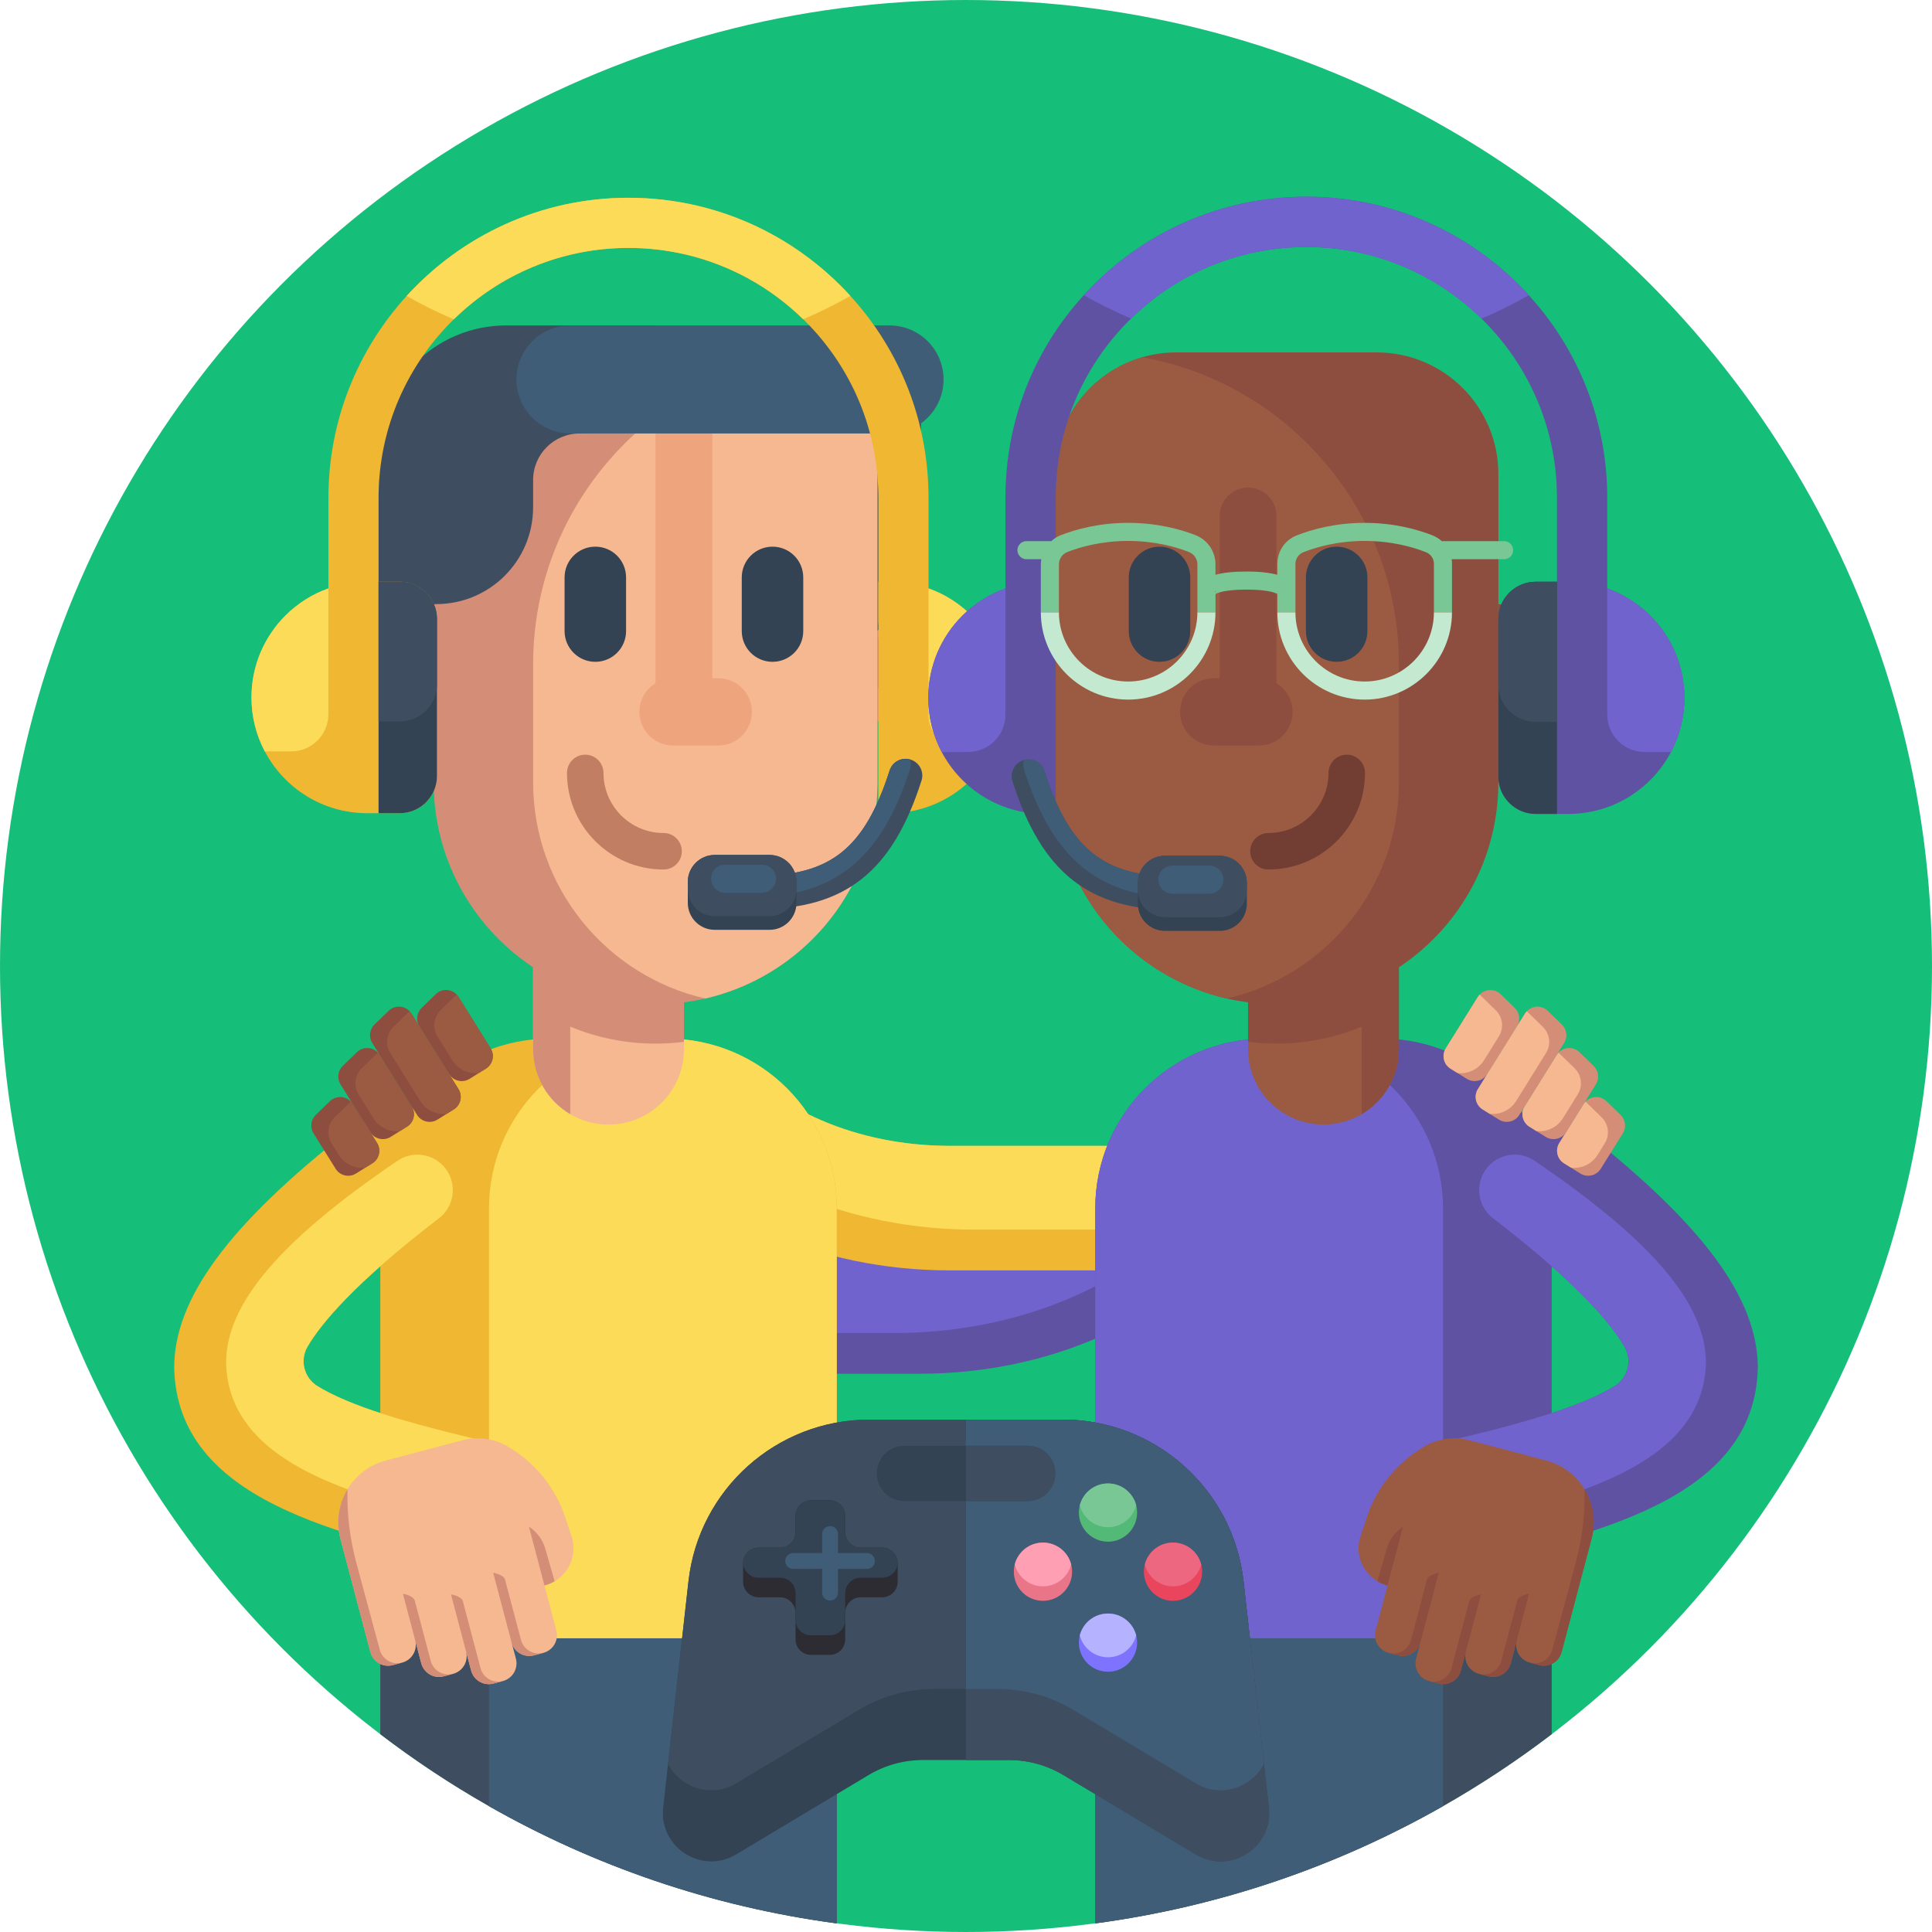 <svg id="Icons" enable-background="new 0 0 512 512" height="512" viewBox="0 0 512 512" width="512" xmlns="http://www.w3.org/2000/svg"><g><circle cx="256" cy="256" fill="#15be79" r="255.999"/><g><g><g><path d="m197.16 331.07v33h46.27c35 0 66.62-14.26 84.6-38.16l-9.52-7.16-16.86-12.67c-11.6 15.42-33.9 24.99-58.22 24.99z" fill="#6052a3"/></g><g><path d="m197.16 331.07v22.2h39.68c33.18 0 63.33-12.82 81.67-34.52l-16.86-12.67c-11.6 15.42-33.9 24.99-58.22 24.99z" fill="#7063ce"/></g></g><g><g><path d="m297.963 303.666v33h-46.27c-35 0-66.62-14.26-84.6-38.16l9.52-7.16 16.86-12.67c11.6 15.42 33.9 24.99 58.22 24.99z" fill="#efb732"/></g><g><path d="m297.963 303.666v22.2h-39.68c-33.18 0-63.33-12.82-81.67-34.52l16.86-12.67c11.6 15.42 33.9 24.99 58.22 24.99z" fill="#fbdb58"/></g></g><g><g><path d="m100.78 434.139v25.44c9.13 6.98 18.76 13.36 28.8 19.07 27.87 15.86 59.01 26.64 92.16 31.07v-75.579h-120.96z" fill="#3e4e60"/><path d="m129.58 434.139v44.51c27.87 15.86 59.01 26.64 92.16 31.07v-75.579h-92.16z" fill="#3f5d77"/></g><g><g><path d="m100.786 434.136v-113.879c0-24.86 20.14-45.02 45.01-45.02h30.94c24.87 0 45.01 20.16 45.01 45.02v113.879z" fill="#efb732"/><path d="m221.746 434.136v-113.879c0-24.86-20.14-45.02-45.01-45.02h-2.13c-24.87 0-45.02 20.16-45.02 45.02v113.879z" fill="#fbdb58"/></g><g><g><path d="m112.893 302.603c-4.854-6.633-14.231-7.888-20.695-2.81-31.701 24.906-46.035 44.415-46.035 62.7.76 35.11 43.62 44.2 81.01 52.99l2.51-10.94 4.87-21.22c-15.39-3.54-31.37-7.38-42.71-12.13-3.404-1.429-5.903-2.739-7.733-3.874-3.557-2.206-4.718-6.843-2.604-10.455 3.522-6.019 12.413-16.833 34.801-33.99 4.061-3.112 4.907-8.895 1.886-13.024z" fill="#efb732"/><path d="m118.193 309.849c-2.984-4.079-8.672-5.081-12.852-2.24-31.27 21.249-45.428 37.942-45.428 53.584.69 27.24 35.53 36.29 69.77 43.35l4.87-21.22c-15.39-3.54-31.37-7.38-42.71-12.13-3.404-1.429-5.903-2.739-7.733-3.874-3.557-2.206-4.718-6.843-2.604-10.455 3.522-6.019 12.413-16.833 34.801-33.99 4.06-3.114 4.906-8.896 1.886-13.025z" fill="#fbdb58"/></g><g><path d="m90.215 407.749 7.95 30.06c.69 2.59 3.34 4.14 5.93 3.46l2.49-.66c2.59-.69 4.13-3.35 3.45-5.93l1.61 6.12c.69 2.58 3.34 4.13 5.93 3.45l2.49-.66c2.59-.69 4.14-3.34 3.45-5.93l1.34 5.05c.68 2.58 3.35 4.13 5.93 3.45l2.48-.66c2.59-.68 4.13-3.33 3.46-5.93l-1.15-4.33c.68 2.58 3.33 4.13 5.93 3.45l2.49-.66c2.58-.68 4.12-3.33 3.45-5.93l-2.9-10.95-.26-.98c.97-.25 1.87-.63 2.69-1.12.6-.35 1.16-.77 1.66-1.23 2.88-2.61 4.14-6.78 2.81-10.75l-1.67-5.01c-1.31-3.94-3.33-7.58-5.9-10.75-2.58-3.17-5.73-5.87-9.32-7.96v-.03c-3.64-2.11-7.98-2.69-12.04-1.62l-20.25 5.35c-4.31 1.13-7.8 3.85-10.01 7.35-.1.16-.2.33-.3.5-2.17 3.74-2.93 8.32-1.74 12.85z" fill="#f5b890"/><g><g><path d="m133.845 418.631.133.504 4.08 15.443c.684 2.59 3.338 4.134 5.928 3.45l-2.488.657c-2.59.684-5.244-.86-5.928-3.45l-4.871-18.435c.001.001 2.783.457 3.146 1.831z" fill="#d48d77"/></g><g><path d="m109.924 424.189.133.504 4.08 15.443c.684 2.59 3.338 4.134 5.928 3.45l-2.488.657c-2.59.684-5.244-.86-5.928-3.45l-4.871-18.435c.001 0 2.783.457 3.146 1.831z" fill="#d48d77"/></g><g><path d="m122.662 424.354.133.504 4.545 17.199c.684 2.59 3.338 4.134 5.928 3.45l-2.488.657c-2.59.684-5.244-.86-5.928-3.45l-5.335-20.192c0 .001 2.782.458 3.145 1.832z" fill="#d48d77"/></g><g fill="#d48d77"><path d="m92.091 394.668c-2.301 3.792-3.107 8.48-1.884 13.108l7.943 30.063c.684 2.59 3.338 4.135 5.928 3.45l2.488-.657c-2.59.684-5.244-.86-5.928-3.45l-6.231-23.102c-1.705-6.325-2.485-12.864-2.316-19.412z"/><path d="m140.175 404.569 4.11 15.6c.97-.25 1.87-.63 2.69-1.12l-2.46-8.59c-.7-2.44-2.25-4.52-4.34-5.89z"/></g></g></g></g><g><path d="m181.252 256.338v21.707c0 11.04-8.954 19.98-19.994 19.98-3.703 0-7.171-1.009-10.142-2.763-5.886-3.468-9.838-9.879-9.838-17.216v-21.707h39.974z" fill="#f5b890"/><path d="m141.279 256.338v21.707c0 7.337 3.952 13.748 9.838 17.216v-23.199c6.95 2.902 14.591 4.504 22.605 4.504 2.556 0 5.071-.166 7.531-.47v-19.758z" fill="#d48d77"/></g><g><g><g><path d="m105.011 191.145h9.912v-31.015h-9.912c-8.564 0-15.507 6.943-15.507 15.507 0 8.565 6.942 15.508 15.507 15.508z" fill="#d48d77"/><path d="m104.511 182.292h10.412v-13.309h-10.412c-3.675 0-6.654 2.979-6.654 6.654-.001 3.675 2.979 6.655 6.654 6.655z" fill="#c17e62"/></g><g><path d="m236.867 160.13h-4.341v31.015h4.341c8.564 0 15.507-6.943 15.507-15.507 0-8.565-6.943-15.508-15.507-15.508z" fill="#d48d77"/><path d="m237.367 168.983h-4.841v13.309h4.841c3.675 0 6.654-2.979 6.654-6.654 0-3.676-2.979-6.655-6.654-6.655z" fill="#c17e62"/></g></g><path d="m221.106 160.13v10c12.671 0 22.942-10.272 22.942-22.942v-46.626h-22.942z" fill="#3e4e60"/><g><path d="m232.528 125.614v81.687c0 16.235-6.577 30.937-17.216 41.576-7.682 7.668-17.465 13.223-28.408 15.738-4.242.967-8.65 1.478-13.182 1.478-32.47 0-58.806-26.322-58.806-58.792v-81.687c0-17.796 14.439-32.221 32.235-32.221h53.155c3.122 0 6.135.442 8.995 1.285 13.417 3.882 23.227 16.262 23.227 30.936z" fill="#d48d77"/><path d="m232.528 125.614v81.687c0 16.235-6.577 30.937-17.216 41.576-7.682 7.668-17.465 13.223-28.408 15.738-26.142-5.983-45.624-29.375-45.624-57.313v-31.254c0-40.664 29.348-74.46 68.022-81.369 13.416 3.881 23.226 16.261 23.226 30.935z" fill="#f5b890"/><g fill="#eea47d"><path d="m190.351 179.744h-11.988c-4.924 0-8.915 3.991-8.915 8.915 0 4.924 3.991 8.915 8.915 8.915h11.988c4.924 0 8.915-3.991 8.915-8.915 0-4.923-3.991-8.915-8.915-8.915z"/><path d="m173.724 93.391h15.039v92.405h-15.039z"/></g><g fill="#334353"><path d="m157.766 144.873c-4.5 0-8.147 3.648-8.147 8.147v14.22c0 4.499 3.648 8.147 8.147 8.147 4.499 0 8.147-3.648 8.147-8.147v-14.22c0-4.5-3.648-8.147-8.147-8.147z"/><path d="m204.722 144.873c-4.5 0-8.147 3.648-8.147 8.147v14.22c0 4.499 3.648 8.147 8.147 8.147 4.499 0 8.147-3.648 8.147-8.147v-14.22c0-4.5-3.648-8.147-8.147-8.147z"/></g><g><path d="m175.853 230.431c-14.114 0-25.596-11.482-25.596-25.595 0-2.671 2.165-4.836 4.836-4.836s4.836 2.165 4.836 4.836c0 8.78 7.143 15.923 15.924 15.923 2.671 0 4.836 2.165 4.836 4.836s-2.165 4.836-4.836 4.836z" fill="#c17e62"/></g></g><g><path d="m114.923 191.145h-9.912c-1.733 0-3.394-.297-4.95-.821v4.134c0 8.224 6.667 14.89 14.89 14.89z" fill="#3e4e60"/><path d="m114.922 160.093h-9.911c-1.65 0-3.209.327-4.7.804l-.249.013v-40.576c0-18.828 15.263-34.091 34.091-34.091h39.57v8.515c0 11.112-9.008 20.121-20.121 20.121-6.805 0-12.322 5.517-12.322 12.322v7.233c0 14.171-11.488 25.658-25.659 25.658l-.698.037v-.036z" fill="#3e4e60"/><path d="m235.73 114.879h-84.552c-7.908 0-14.318-6.41-14.318-14.318 0-7.908 6.41-14.318 14.318-14.318h84.552c7.908 0 14.318 6.41 14.318 14.318 0 7.908-6.41 14.318-14.318 14.318z" fill="#3f5d77"/></g></g></g><g><g><g><path d="m87.031 131.926v32.679c0 3.677 2.977 6.646 6.646 6.646 3.668 0 6.646-2.968 6.646-6.646v-32.679c0-18.519 7.647-35.292 19.946-47.307 11.944-11.705 28.292-18.918 46.279-18.918 5.13 0 10.261.594 15.24 1.763 11.696 2.756 22.426 8.675 31.065 17.137.177.159.346.328.523.505 12.503 12.502 19.396 29.134 19.396 46.82v32.679c0 3.677 2.977 6.646 6.646 6.646 3.668 0 6.646-2.968 6.646-6.646v-32.679c0-19.981-7.328-38.837-20.708-53.51-.842-.922-1.701-1.825-2.587-2.711-10.473-10.474-23.587-17.801-37.942-21.186-5.981-1.4-12.13-2.109-18.28-2.109-23.259 0-44.224 10.039-58.782 26.024-12.875 14.124-20.734 32.909-20.734 53.492z" fill="#efb732"/></g><path d="m107.765 78.435c4.023 2.295 8.196 4.368 12.503 6.185 11.944-11.705 28.292-18.918 46.279-18.918 5.13 0 10.261.594 15.24 1.763 11.696 2.756 22.426 8.675 31.065 17.137 4.306-1.817 8.48-3.881 12.503-6.185-.842-.922-1.701-1.825-2.587-2.711-10.473-10.474-23.587-17.801-37.942-21.186-5.981-1.4-12.13-2.109-18.28-2.109-23.259 0-44.223 10.039-58.781 26.024z" fill="#fbdb58"/></g><g><g><path d="m66.642 184.834c0 5.166 1.276 10.031 3.535 14.301 5.139 9.738 15.364 16.375 27.14 16.375h8.604c5.458 0 9.889-4.43 9.889-9.889v-41.574c0-5.458-4.43-9.888-9.889-9.888h-8.604c-3.606 0-7.071.62-10.287 1.772-4.333 1.533-8.214 4.023-11.404 7.212-5.555 5.555-8.984 13.22-8.984 21.691z" fill="#efb732"/><path d="m66.642 184.834c0 5.166 1.276 10.031 3.535 14.301h6.973c5.458 0 9.88-4.421 9.88-9.88v-33.325c-4.333 1.533-8.214 4.023-11.404 7.212-5.555 5.556-8.984 13.221-8.984 21.692z" fill="#fbdb58"/></g><g><path d="m100.322 154.158v61.351h5.6c5.458 0 9.889-4.43 9.889-9.889v-41.574c0-5.458-4.43-9.888-9.889-9.888z" fill="#334353"/><path d="m100.322 154.158v37.029h5.6c5.458 0 9.889-4.43 9.889-9.889v-17.252c0-5.458-4.43-9.888-9.889-9.888z" fill="#3e4e60"/></g></g><g><g><path d="m232.772 154.158h3.004c3.606 0 7.071.62 10.287 1.772 4.333 1.533 8.214 4.023 11.404 7.212 5.556 5.556 8.985 13.221 8.985 21.691 0 5.166-1.276 10.031-3.535 14.301-5.139 9.738-15.364 16.375-27.14 16.375h-3.004v-61.351z" fill="#efb732"/><path d="m266.451 184.834c0 5.166-1.276 10.031-3.535 14.301h-6.973c-5.458 0-9.88-4.421-9.88-9.88v-33.325c4.333 1.533 8.214 4.023 11.404 7.212 5.555 5.556 8.984 13.221 8.984 21.692z" fill="#fbdb58"/></g></g><g><g><path d="m196.673 236.493c0 .416.062.824.168 1.205.523 1.861 2.233 3.225 4.262 3.225 22.869 0 35.363-9.862 43.107-34.052.744-2.33-.54-4.82-2.871-5.564-.053-.018-.098-.027-.151-.035-2.286-.665-4.687.62-5.423 2.897-6.592 20.592-15.666 27.893-34.663 27.893-2.444.001-4.429 1.985-4.429 4.431z" fill="#3e4e60"/><path d="m196.673 236.493c0 .416.062.824.168 1.205.381.106.789.168 1.205.168 22.878 0 35.363-9.862 43.107-34.043.275-.86.275-1.746.035-2.552-2.286-.665-4.687.62-5.423 2.897-6.592 20.592-15.666 27.893-34.663 27.893-2.444.002-4.429 1.986-4.429 4.432z" fill="#3f5d77"/></g><g><path d="m182.275 233.711v5.565c0 3.943 3.199 7.141 7.142 7.141h14.514c3.943 0 7.142-3.199 7.142-7.141v-5.565c0-3.943-3.199-7.142-7.142-7.142h-14.514c-3.944 0-7.142 3.198-7.142 7.142z" fill="#334353"/><path d="m182.275 233.711v1.932c0 3.943 3.199 7.142 7.142 7.142h14.514c3.943 0 7.142-3.199 7.142-7.142v-1.932c0-3.943-3.199-7.142-7.142-7.142h-14.514c-3.944 0-7.142 3.198-7.142 7.142z" fill="#3e4e60"/><path d="m192.187 229.152h9.759c2.053 0 3.718 1.664 3.718 3.718 0 2.053-1.664 3.718-3.718 3.718h-9.759c-2.053 0-3.718-1.664-3.718-3.718 0-2.053 1.664-3.718 3.718-3.718z" fill="#3f5d77"/></g></g></g></g><g><g><path d="m290.26 434.139v75.579c33.15-4.43 64.29-15.21 92.16-31.07 10.04-5.71 19.67-12.09 28.8-19.07v-25.44h-120.96z" fill="#3e4e60"/><path d="m290.26 434.139v75.579c33.15-4.43 64.29-15.21 92.16-31.07v-44.51h-92.16z" fill="#3f5d77"/></g><g><g><path d="m411.214 434.136v-113.879c0-24.86-20.14-45.02-45.01-45.02h-30.94c-24.87 0-45.01 20.16-45.01 45.02v113.879z" fill="#6052a3"/><path d="m290.254 434.136v-113.879c0-24.86 20.14-45.02 45.01-45.02h2.13c24.87 0 45.02 20.16 45.02 45.02v113.879z" fill="#7063ce"/></g><g><g><path d="m399.107 302.603c4.854-6.633 14.231-7.888 20.695-2.81 31.701 24.906 46.035 44.415 46.035 62.7-.76 35.11-43.62 44.2-81.01 52.99l-2.51-10.94-4.87-21.22c15.39-3.54 31.37-7.38 42.71-12.13 3.404-1.429 5.903-2.739 7.733-3.874 3.557-2.206 4.718-6.843 2.604-10.455-3.522-6.019-12.413-16.833-34.801-33.99-4.061-3.112-4.907-8.895-1.886-13.024z" fill="#6052a3"/><path d="m393.807 309.849c2.984-4.079 8.672-5.081 12.852-2.24 31.27 21.249 45.428 37.942 45.428 53.584-.69 27.24-35.53 36.29-69.77 43.35l-4.87-21.22c15.39-3.54 31.37-7.38 42.71-12.13 3.404-1.429 5.903-2.739 7.733-3.874 3.557-2.206 4.718-6.843 2.604-10.455-3.522-6.019-12.413-16.833-34.801-33.99-4.06-3.114-4.906-8.896-1.886-13.025z" fill="#7063ce"/></g><g><path d="m420.045 394.899c-.1-.17-.2-.34-.3-.5-2.21-3.5-5.7-6.22-10.01-7.35l-20.25-5.35c-4.06-1.07-8.4-.49-12.04 1.62v.03c-3.59 2.09-6.74 4.79-9.32 7.96-2.57 3.17-4.59 6.81-5.9 10.75l-1.67 5.01c-1.33 3.97-.07 8.14 2.81 10.75.5.46 1.06.88 1.66 1.23.82.49 1.72.87 2.69 1.12l-.26.98-2.9 10.95c-.67 2.6.87 5.25 3.45 5.93l2.49.66c2.6.68 5.25-.87 5.93-3.45l-1.15 4.33c-.67 2.6.87 5.25 3.46 5.93l2.48.66c2.58.68 5.25-.87 5.93-3.45l1.34-5.05c-.69 2.59.86 5.24 3.45 5.93l2.49.66c2.59.68 5.24-.87 5.93-3.45l1.61-6.12c-.68 2.58.86 5.24 3.45 5.93l2.49.66c2.59.68 5.24-.87 5.93-3.46l7.95-30.06c1.19-4.53.43-9.11-1.74-12.85z" fill="#9b5b42"/><g><g><g><path d="m378.155 418.631-.133.504-4.081 15.443c-.684 2.59-3.338 4.134-5.928 3.45l2.488.657c2.59.684 5.244-.86 5.928-3.45l4.871-18.435c0 .001-2.782.457-3.145 1.831z" fill="#8e4e3f"/></g><g><path d="m402.076 424.189-.133.504-4.08 15.443c-.684 2.59-3.338 4.134-5.928 3.45l2.488.657c2.59.684 5.244-.86 5.928-3.45l4.871-18.435c-.001 0-2.783.457-3.146 1.831z" fill="#8e4e3f"/></g><g><path d="m389.338 424.354-.133.504-4.545 17.199c-.684 2.59-3.338 4.134-5.928 3.45l2.488.657c2.59.684 5.244-.86 5.928-3.45l5.335-20.192c0 .001-2.782.458-3.145 1.832z" fill="#8e4e3f"/></g><g fill="#8e4e3f"><path d="m419.909 394.668c2.301 3.792 3.107 8.48 1.884 13.108l-7.943 30.063c-.684 2.59-3.338 4.135-5.928 3.45l-2.488-.657c2.59.684 5.244-.86 5.928-3.45l6.231-23.102c1.705-6.325 2.485-12.864 2.316-19.412z"/><path d="m371.825 404.569-4.11 15.6c-.97-.25-1.87-.63-2.69-1.12l2.46-8.59c.7-2.44 2.25-4.52 4.34-5.89z"/></g></g></g></g></g><g><path d="m330.748 256.338v21.707c0 11.04 8.953 19.98 19.994 19.98 3.703 0 7.171-1.009 10.142-2.763 5.886-3.468 9.838-9.879 9.838-17.216v-21.707h-39.974z" fill="#9b5b42"/><path d="m370.721 256.338v21.707c0 7.337-3.952 13.748-9.838 17.216v-23.199c-6.95 2.902-14.591 4.504-22.605 4.504-2.556 0-5.071-.166-7.531-.47v-19.758z" fill="#8e4e3f"/></g><g><g><g><path d="m406.989 191.145h-9.912v-31.015h9.912c8.564 0 15.507 6.943 15.507 15.507 0 8.565-6.942 15.508-15.507 15.508z" fill="#8e4e3f"/><path d="m407.489 182.292h-10.412v-13.309h10.412c3.675 0 6.654 2.979 6.654 6.654.001 3.675-2.979 6.655-6.654 6.655z" fill="#723e33"/></g><g><path d="m275.133 160.13h4.341v31.015h-4.341c-8.564 0-15.507-6.943-15.507-15.507 0-8.565 6.943-15.508 15.507-15.508z" fill="#8e4e3f"/><path d="m274.633 168.983h4.841v13.309h-4.841c-3.675 0-6.654-2.979-6.654-6.654 0-3.676 2.979-6.655 6.654-6.655z" fill="#723e33"/></g></g><g><path d="m279.472 125.614v81.687c0 16.235 6.577 30.937 17.216 41.576 7.682 7.668 17.465 13.223 28.408 15.738 4.242.967 8.65 1.478 13.182 1.478 32.47 0 58.806-26.322 58.806-58.792v-81.687c0-17.796-14.439-32.221-32.235-32.221h-53.155c-3.122 0-6.135.442-8.995 1.285-13.417 3.882-23.227 16.262-23.227 30.936z" fill="#8e4e3f"/><path d="m279.472 125.614v81.687c0 16.235 6.577 30.937 17.216 41.576 7.682 7.668 17.465 13.223 28.408 15.738 26.142-5.983 45.624-29.375 45.624-57.313v-31.254c0-40.664-29.348-74.46-68.022-81.369-13.416 3.881-23.226 16.261-23.226 30.935z" fill="#9b5b42"/><g><g fill="#8e4e3f"><path d="m321.649 179.744h11.988c4.924 0 8.915 3.991 8.915 8.915 0 4.924-3.991 8.915-8.915 8.915h-11.988c-4.924 0-8.915-3.991-8.915-8.915 0-4.923 3.991-8.915 8.915-8.915z"/><path d="m330.756 129.188c4.153 0 7.52 3.367 7.52 7.519v49.088h-15.039v-49.088c0-4.152 3.366-7.519 7.519-7.519z"/></g></g><g fill="#334353"><path d="m354.234 144.873c4.5 0 8.147 3.648 8.147 8.147v14.22c0 4.499-3.648 8.147-8.147 8.147-4.499 0-8.147-3.648-8.147-8.147v-14.22c0-4.5 3.648-8.147 8.147-8.147z"/><path d="m307.278 144.873c4.5 0 8.147 3.648 8.147 8.147v14.22c0 4.499-3.648 8.147-8.147 8.147-4.499 0-8.147-3.648-8.147-8.147v-14.22c0-4.5 3.648-8.147 8.147-8.147z"/></g><g><path d="m336.147 230.431c14.114 0 25.596-11.482 25.596-25.595 0-2.671-2.165-4.836-4.836-4.836s-4.836 2.165-4.836 4.836c0 8.78-7.143 15.923-15.924 15.923-2.671 0-4.836 2.165-4.836 4.836s2.165 4.836 4.836 4.836z" fill="#723e33"/></g></g></g></g><g><g><g><path d="m425.94 131.876v32.772c0 3.688-2.986 6.665-6.665 6.665s-6.665-2.977-6.665-6.665v-32.772c0-18.572-7.669-35.394-20.003-47.443-11.979-11.739-28.373-18.972-46.412-18.972-5.145 0-10.29.595-15.284 1.768-11.73 2.764-22.491 8.7-31.155 17.186-.178.16-.347.328-.524.506-12.538 12.538-19.452 29.218-19.452 46.954v32.772c0 3.688-2.986 6.665-6.665 6.665s-6.665-2.977-6.665-6.665v-32.772c0-20.038 7.349-38.948 20.767-53.663.844-.924 1.706-1.831 2.595-2.719 10.504-10.504 23.655-17.853 38.051-21.247 5.998-1.404 12.165-2.115 18.332-2.115 23.326 0 44.351 10.068 58.951 26.099 12.912 14.165 20.794 33.004 20.794 53.646z" fill="#6052a3"/></g><path d="m405.146 78.231c-4.034 2.301-8.22 4.381-12.538 6.203-11.979-11.739-28.373-18.972-46.412-18.972-5.145 0-10.29.595-15.284 1.768-11.73 2.764-22.491 8.7-31.155 17.186-4.319-1.822-8.504-3.892-12.538-6.203.844-.924 1.706-1.831 2.595-2.719 10.504-10.504 23.655-17.853 38.051-21.247 5.998-1.404 12.165-2.115 18.332-2.115 23.325 0 44.349 10.068 58.949 26.099z" fill="#7063ce"/></g><g><g><path d="m446.387 184.935c0 5.181-1.28 10.059-3.546 14.342-5.154 9.766-15.408 16.422-27.218 16.422h-8.628c-5.474 0-9.917-4.443-9.917-9.917v-41.694c0-5.474 4.443-9.917 9.917-9.917h8.628c3.617 0 7.091.622 10.317 1.777 4.345 1.537 8.237 4.034 11.436 7.233 5.572 5.573 9.011 13.259 9.011 21.754z" fill="#6052a3"/><path d="m446.387 184.935c0 5.181-1.28 10.059-3.546 14.342h-6.993c-5.474 0-9.908-4.434-9.908-9.908v-33.421c4.345 1.537 8.237 4.034 11.436 7.233 5.572 5.573 9.011 13.259 9.011 21.754z" fill="#7063ce"/></g><g><path d="m412.611 154.172v61.527h-5.616c-5.474 0-9.917-4.443-9.917-9.917v-41.694c0-5.474 4.443-9.917 9.917-9.917h5.616z" fill="#334353"/><path d="m412.611 154.172v37.135h-5.616c-5.474 0-9.917-4.443-9.917-9.917v-17.302c0-5.474 4.443-9.917 9.917-9.917h5.616z" fill="#3e4e60"/></g></g><g><g><path d="m279.78 154.172h-3.012c-3.617 0-7.091.622-10.317 1.777-4.345 1.537-8.237 4.034-11.436 7.233-5.572 5.572-9.01 13.259-9.01 21.753 0 5.181 1.28 10.059 3.546 14.342 5.154 9.766 15.408 16.422 27.218 16.422h3.012v-61.527z" fill="#6052a3"/><path d="m246.004 184.935c0 5.181 1.28 10.059 3.546 14.342h6.993c5.474 0 9.908-4.434 9.908-9.908v-33.421c-4.345 1.537-8.237 4.034-11.436 7.233-5.572 5.573-9.011 13.259-9.011 21.754z" fill="#7063ce"/></g></g><g><g><path d="m315.983 236.743c0 .417-.062.827-.169 1.208-.524 1.866-2.239 3.235-4.274 3.235-22.935 0-35.465-9.89-43.231-34.15-.747-2.337.542-4.834 2.879-5.58.053-.018.098-.027.151-.036 2.293-.666 4.701.622 5.438 2.906 6.611 20.651 15.711 27.974 34.763 27.974 2.452 0 4.443 1.99 4.443 4.443z" fill="#3e4e60"/><path d="m315.983 236.743c0 .417-.062.827-.169 1.208-.382.107-.791.169-1.208.169-22.944 0-35.465-9.89-43.231-34.141-.275-.862-.275-1.751-.036-2.559 2.293-.666 4.701.622 5.438 2.906 6.611 20.651 15.711 27.974 34.763 27.974 2.452 0 4.443 1.99 4.443 4.443z" fill="#3f5d77"/></g><g><path d="m330.423 233.953v5.581c0 3.954-3.208 7.162-7.162 7.162h-14.556c-3.954 0-7.162-3.208-7.162-7.162v-5.581c0-3.955 3.208-7.162 7.162-7.162h14.556c3.954-.001 7.162 3.207 7.162 7.162z" fill="#334353"/><path d="m330.423 233.953v1.937c0 3.954-3.208 7.162-7.162 7.162h-14.556c-3.954 0-7.162-3.208-7.162-7.162v-1.937c0-3.955 3.208-7.162 7.162-7.162h14.556c3.954-.001 7.162 3.207 7.162 7.162z" fill="#3e4e60"/><path d="m320.482 229.381h-9.787c-2.059 0-3.728 1.669-3.728 3.728 0 2.059 1.669 3.728 3.728 3.728h9.787c2.059 0 3.728-1.669 3.728-3.728 0-2.059-1.669-3.728-3.728-3.728z" fill="#3f5d77"/></g></g></g><g id="Glasses_5_"><path d="m361.65 185.402c-12.76 0-23.141-10.381-23.141-23.141h4.792c0 10.118 8.232 18.349 18.349 18.349s18.349-8.232 18.349-18.349h4.792c0 12.76-10.381 23.141-23.141 23.141z" fill="#c3ead0"/><path d="m298.972 185.402c-12.76 0-23.141-10.381-23.141-23.141h4.792c0 10.118 8.232 18.349 18.349 18.349s18.349-8.232 18.349-18.349h4.792c0 12.76-10.381 23.141-23.141 23.141z" fill="#c3ead0"/><path d="m398.6 143.409h-16.205c-.094 0-.184.017-.275.028-.712-.643-1.532-1.182-2.466-1.551-3.84-1.516-10.081-3.322-18.004-3.322-7.924 0-14.164 1.807-18.003 3.322-3.121 1.231-5.138 4.195-5.138 7.549v2.892c-1.912-.525-4.548-.867-8.199-.867-3.446 0-6.149.293-8.197.867v-2.72c0-3.475-2.083-6.532-5.306-7.788-3.811-1.486-9.999-3.257-17.835-3.257s-14.024 1.771-17.834 3.257c-.98.382-1.839.946-2.581 1.622-.109-.015-.217-.033-.33-.033h-6.205c-1.323 0-2.396 1.073-2.396 2.396s1.073 2.396 2.396 2.396h3.934c-.077.46-.125.928-.125 1.407v12.653h4.792v-12.653c0-1.486.885-2.79 2.255-3.324 3.428-1.336 9.003-2.929 16.095-2.929s12.667 1.593 16.095 2.929c1.37.534 2.255 1.839 2.255 3.324v12.653h4.792v-4.835c.54-.323 2.502-1.174 8.197-1.174 5.501 0 7.55.79 8.199 1.149v4.86h4.792v-12.825c0-1.374.826-2.588 2.105-3.092 3.453-1.363 9.074-2.988 16.244-2.988s12.791 1.625 16.245 2.988c1.279.505 2.104 1.718 2.104 3.092v12.825h4.792v-12.825c0-.419-.032-.831-.093-1.235h13.9c1.323 0 2.396-1.073 2.396-2.396s-1.073-2.395-2.396-2.395zm-76.487 13.79v-.621l.087-.003c.008.275-.036.47-.087.624z" fill="#78c795"/></g></g><g><g><path d="m111.145 271.996 7.884 12.653c1.14 1.843 3.563 2.409 5.413 1.255l2.458-1.539 1.85-1.153c1.843-1.14 2.409-3.563 1.258-5.403l-8.472-13.596c-.148-.23-.313-.444-.505-.638-1.457-1.547-3.96-1.658-5.563-.096l-3.726 3.616c-1.323 1.288-1.577 3.328-.597 4.901z" fill="#8e4e3f"/><path d="m115.939 274.643 3.932 6.329c1.545 2.479 4.316 3.709 7.029 3.392l1.85-1.153c1.843-1.14 2.409-3.563 1.258-5.403l-8.472-13.596c-.148-.23-.313-.444-.505-.638l-4.258 4.143c-1.866 1.82-2.223 4.708-.834 6.926z" fill="#9b5b42"/></g><g><path d="m83.094 300.358 5.848 9.375c1.14 1.843 3.563 2.409 5.413 1.255l2.458-1.539 1.85-1.153c1.843-1.14 2.409-3.563 1.258-5.403l-6.436-10.318c-.148-.23-.313-.444-.505-.638-1.457-1.547-3.96-1.658-5.563-.096l-3.726 3.616c-1.323 1.289-1.577 3.329-.597 4.901z" fill="#8e4e3f"/><path d="m87.888 303.006 1.896 3.051c1.545 2.479 4.316 3.709 7.029 3.392l1.85-1.153c1.843-1.14 2.409-3.563 1.258-5.403l-6.436-10.318c-.148-.23-.313-.444-.505-.638l-4.258 4.143c-1.865 1.82-2.222 4.707-.834 6.926z" fill="#9b5b42"/></g><g><path d="m90.244 287.373 7.884 12.653c1.14 1.843 3.563 2.409 5.413 1.255l2.458-1.539 1.85-1.153c1.843-1.14 2.409-3.563 1.258-5.403l-8.472-13.596c-.148-.23-.313-.444-.505-.638-1.457-1.547-3.96-1.658-5.563-.096l-3.726 3.616c-1.323 1.289-1.577 3.329-.597 4.901z" fill="#8e4e3f"/><path d="m95.038 290.02 3.932 6.329c1.545 2.479 4.316 3.709 7.029 3.392l1.85-1.153c1.843-1.14 2.409-3.563 1.258-5.403l-8.472-13.596c-.148-.23-.313-.444-.505-.638l-4.258 4.143c-1.865 1.821-2.222 4.708-.834 6.926z" fill="#9b5b42"/></g><g><path d="m98.653 276.408 11.867 19.044c1.14 1.843 3.563 2.409 5.413 1.255l2.458-1.539 1.85-1.153c1.843-1.14 2.409-3.563 1.258-5.403l-12.455-19.988c-.148-.23-.313-.444-.505-.638-1.457-1.547-3.96-1.658-5.563-.096l-3.726 3.616c-1.323 1.289-1.577 3.329-.597 4.902z" fill="#8e4e3f"/><path d="m103.447 279.055 7.914 12.721c1.545 2.479 4.316 3.709 7.029 3.392l1.85-1.153c1.843-1.14 2.409-3.563 1.258-5.403l-12.455-19.988c-.148-.23-.313-.444-.505-.638l-4.258 4.143c-1.864 1.82-2.221 4.708-.833 6.926z" fill="#9b5b42"/></g></g><g><g><path d="m402.015 271.996-7.884 12.653c-1.14 1.843-3.563 2.409-5.413 1.255l-2.458-1.539-1.85-1.153c-1.843-1.14-2.409-3.563-1.258-5.403l8.472-13.596c.148-.23.313-.444.505-.638 1.457-1.547 3.96-1.658 5.563-.096l3.726 3.616c1.323 1.288 1.577 3.328.597 4.901z" fill="#d48d77"/><path d="m397.221 274.643-3.932 6.329c-1.545 2.479-4.316 3.709-7.029 3.392l-1.85-1.153c-1.843-1.14-2.409-3.563-1.258-5.403l8.472-13.596c.148-.23.313-.444.505-.638l4.258 4.143c1.865 1.82 2.222 4.708.834 6.926z" fill="#f5b890"/></g><g><path d="m430.065 300.358-5.848 9.375c-1.14 1.843-3.563 2.409-5.413 1.255l-2.458-1.539-1.85-1.153c-1.843-1.14-2.409-3.563-1.258-5.403l6.436-10.318c.148-.23.313-.444.505-.638 1.457-1.547 3.96-1.658 5.563-.096l3.726 3.616c1.323 1.289 1.577 3.329.597 4.901z" fill="#d48d77"/><path d="m425.271 303.006-1.896 3.051c-1.545 2.479-4.316 3.709-7.029 3.392l-1.85-1.153c-1.843-1.14-2.409-3.563-1.258-5.403l6.436-10.318c.148-.23.313-.444.505-.638l4.258 4.143c1.865 1.82 2.222 4.707.834 6.926z" fill="#f5b890"/></g><g><path d="m422.915 287.373-7.884 12.653c-1.14 1.843-3.563 2.409-5.413 1.255l-2.458-1.539-1.85-1.153c-1.843-1.14-2.409-3.563-1.258-5.403l8.472-13.596c.148-.23.313-.444.505-.638 1.457-1.547 3.96-1.658 5.563-.096l3.726 3.616c1.323 1.289 1.577 3.329.597 4.901z" fill="#d48d77"/><path d="m418.121 290.02-3.932 6.329c-1.545 2.479-4.316 3.709-7.029 3.392l-1.85-1.153c-1.843-1.14-2.409-3.563-1.258-5.403l8.472-13.596c.148-.23.313-.444.505-.638l4.258 4.143c1.865 1.821 2.222 4.708.834 6.926z" fill="#f5b890"/></g><g><path d="m414.506 276.408-11.867 19.044c-1.14 1.843-3.563 2.409-5.413 1.255l-2.458-1.539-1.85-1.153c-1.843-1.14-2.409-3.563-1.258-5.403l12.455-19.988c.148-.23.313-.444.505-.638 1.457-1.547 3.96-1.658 5.563-.096l3.726 3.616c1.323 1.289 1.577 3.329.597 4.902z" fill="#d48d77"/><path d="m409.713 279.055-7.914 12.721c-1.545 2.479-4.316 3.709-7.029 3.392l-1.85-1.153c-1.843-1.14-2.409-3.563-1.258-5.403l12.455-19.988c.148-.23.313-.444.505-.638l4.258 4.143c1.864 1.82 2.221 4.708.833 6.926z" fill="#f5b890"/></g></g></g><g><g><g><path d="m316.909 491.436-35.094-21.028c-4.35-2.606-9.328-3.981-14.402-3.981h-22.82c-5.079 0-10.056 1.375-14.407 3.981l-35.09 21.028c-9.108 5.457-20.525-1.878-19.346-12.428l1.294-11.585 5.409-48.346c2.726-24.406 23.366-42.866 47.93-42.866h51.24c24.559 0 45.199 18.46 47.925 42.866l5.409 48.351 1.294 11.58c1.178 10.55-10.235 17.885-19.342 12.428z" fill="#334353"/><path d="m316.909 491.436-35.094-21.028c-4.35-2.606-9.328-3.981-14.402-3.981h-11.413v-90.215h25.622c24.559 0 45.199 18.46 47.925 42.866l5.409 48.351 1.294 11.58c1.179 10.549-10.234 17.884-19.341 12.427z" fill="#3e4e60"/></g><g><path d="m334.956 467.428c-3.176 6.19-11.254 9.242-18.048 5.17l-32.488-19.461c-6.056-3.632-12.989-5.548-20.051-5.548h-16.74c-7.062 0-13.995 1.916-20.051 5.548l-32.483 19.461c-6.798 4.072-14.876 1.021-18.053-5.174l5.409-48.346c2.726-24.406 23.366-42.866 47.93-42.866h51.24c24.559 0 45.199 18.46 47.925 42.866z" fill="#3e4e60"/><path d="m334.956 467.428c-3.176 6.19-11.254 9.242-18.048 5.17l-32.488-19.461c-6.056-3.632-12.989-5.548-20.051-5.548h-8.369v-71.377h25.622c24.559 0 45.199 18.46 47.925 42.866z" fill="#3f5d77"/></g></g><g><path d="m237.893 414.25v4.936c0 2.275-1.842 4.117-4.117 4.117h-5.668c-2.275 0-4.117 1.842-4.117 4.112v7.037c0 2.27-1.842 4.112-4.112 4.112h-4.94c-2.27 0-4.112-1.842-4.112-4.112v-7.037c0-2.27-1.842-4.112-4.117-4.112h-5.668c-2.275 0-4.117-1.842-4.117-4.117v-4.936c0-.041 0-.086.005-.127.064-2.215 1.879-3.99 4.112-3.99h5.668c2.275 0 4.117-1.842 4.117-4.112v-4.308c0-2.27 1.842-4.112 4.112-4.112h4.94c2.27 0 4.112 1.842 4.112 4.112v4.308c0 2.27 1.842 4.112 4.117 4.112h5.668c2.234 0 4.049 1.774 4.112 3.99.005.041.005.086.005.127z" fill="#2d2c33"/><path d="m237.888 414.123c-.064 2.211-1.879 3.985-4.112 3.985h-5.668c-2.275 0-4.117 1.842-4.117 4.117v7.033c0 2.275-1.842 4.117-4.112 4.117h-4.94c-2.27 0-4.112-1.842-4.112-4.117v-7.033c0-2.275-1.842-4.117-4.117-4.117h-5.668c-2.234 0-4.049-1.774-4.112-3.985.064-2.215 1.879-3.99 4.112-3.99h5.668c2.275 0 4.117-1.842 4.117-4.112v-4.308c0-2.27 1.842-4.112 4.112-4.112h4.94c2.27 0 4.112 1.842 4.112 4.112v4.308c0 2.27 1.842 4.112 4.117 4.112h5.668c2.233 0 4.048 1.775 4.112 3.99z" fill="#334353"/><path d="m229.753 411.577h-7.682v-5.042c0-1.159-.939-2.098-2.098-2.098-1.159 0-2.098.939-2.098 2.098v5.042h-7.682c-1.159 0-2.098.939-2.098 2.098s.939 2.098 2.098 2.098h7.682v6.301c0 1.159.939 2.098 2.098 2.098 1.159 0 2.098-.939 2.098-2.098v-6.301h7.682c1.159 0 2.098-.939 2.098-2.098 0-1.158-.939-2.098-2.098-2.098z" fill="#3f5d77"/></g><g><g><path d="m301.346 400.849c0 4.26-3.457 7.716-7.717 7.716s-7.716-3.457-7.716-7.716c0-.662.083-1.303.245-1.919.85-3.332 3.874-5.793 7.471-5.793 3.598 0 6.622 2.461 7.471 5.793.163.615.246 1.256.246 1.919z" fill="#53b976"/><path d="m301.101 398.93c-.85 3.332-3.874 5.798-7.471 5.798-3.598 0-6.622-2.466-7.471-5.798.85-3.332 3.874-5.793 7.471-5.793 3.598 0 6.622 2.461 7.471 5.793z" fill="#78c795"/></g><g><path d="m301.346 435.313c0 4.26-3.457 7.716-7.717 7.716s-7.716-3.457-7.716-7.716c0-.662.083-1.303.245-1.919.85-3.332 3.874-5.793 7.471-5.793 3.598 0 6.622 2.461 7.471 5.793.163.616.246 1.257.246 1.919z" fill="#7d73ff"/><path d="m301.101 433.395c-.85 3.332-3.874 5.798-7.471 5.798-3.598 0-6.622-2.466-7.471-5.798.85-3.332 3.874-5.793 7.471-5.793 3.598 0 6.622 2.461 7.471 5.793z" fill="#b5b3ff"/></g><g><g><path d="m318.577 416.517c0 4.26-3.457 7.716-7.716 7.716s-7.716-3.457-7.716-7.716c0-.662.083-1.303.245-1.919.85-3.332 3.874-5.793 7.471-5.793s6.622 2.461 7.471 5.793c.162.615.245 1.257.245 1.919z" fill="#e9465e"/><path d="m318.332 414.598c-.85 3.332-3.874 5.798-7.471 5.798s-6.622-2.466-7.471-5.798c.85-3.332 3.874-5.793 7.471-5.793s6.621 2.461 7.471 5.793z" fill="#ee6781"/></g><g><path d="m284.111 416.517c0 4.26-3.457 7.716-7.716 7.716-4.26 0-7.716-3.457-7.716-7.716 0-.662.083-1.303.245-1.919.85-3.332 3.874-5.793 7.471-5.793 3.598 0 6.622 2.461 7.471 5.793.162.615.245 1.257.245 1.919z" fill="#ea7589"/><path d="m283.866 414.598c-.85 3.332-3.874 5.798-7.471 5.798-3.598 0-6.622-2.466-7.471-5.798.85-3.332 3.874-5.793 7.471-5.793s6.621 2.461 7.471 5.793z" fill="#ff9fb4"/></g></g></g><g><path d="m279.653 390.465c0 4.044-3.282 7.326-7.33 7.326h-32.646c-2.022 0-3.857-.819-5.184-2.146s-2.146-3.157-2.146-5.179c0-4.048 3.282-7.33 7.33-7.33h32.646c2.022 0 3.857.819 5.184 2.146 1.327 1.326 2.146 3.161 2.146 5.183z" fill="#334353"/><path d="m279.653 390.465c0 4.044-3.282 7.326-7.33 7.326h-16.323v-14.656h16.323c2.022 0 3.857.819 5.184 2.146s2.146 3.162 2.146 5.184z" fill="#3e4e60"/></g></g></g></svg>